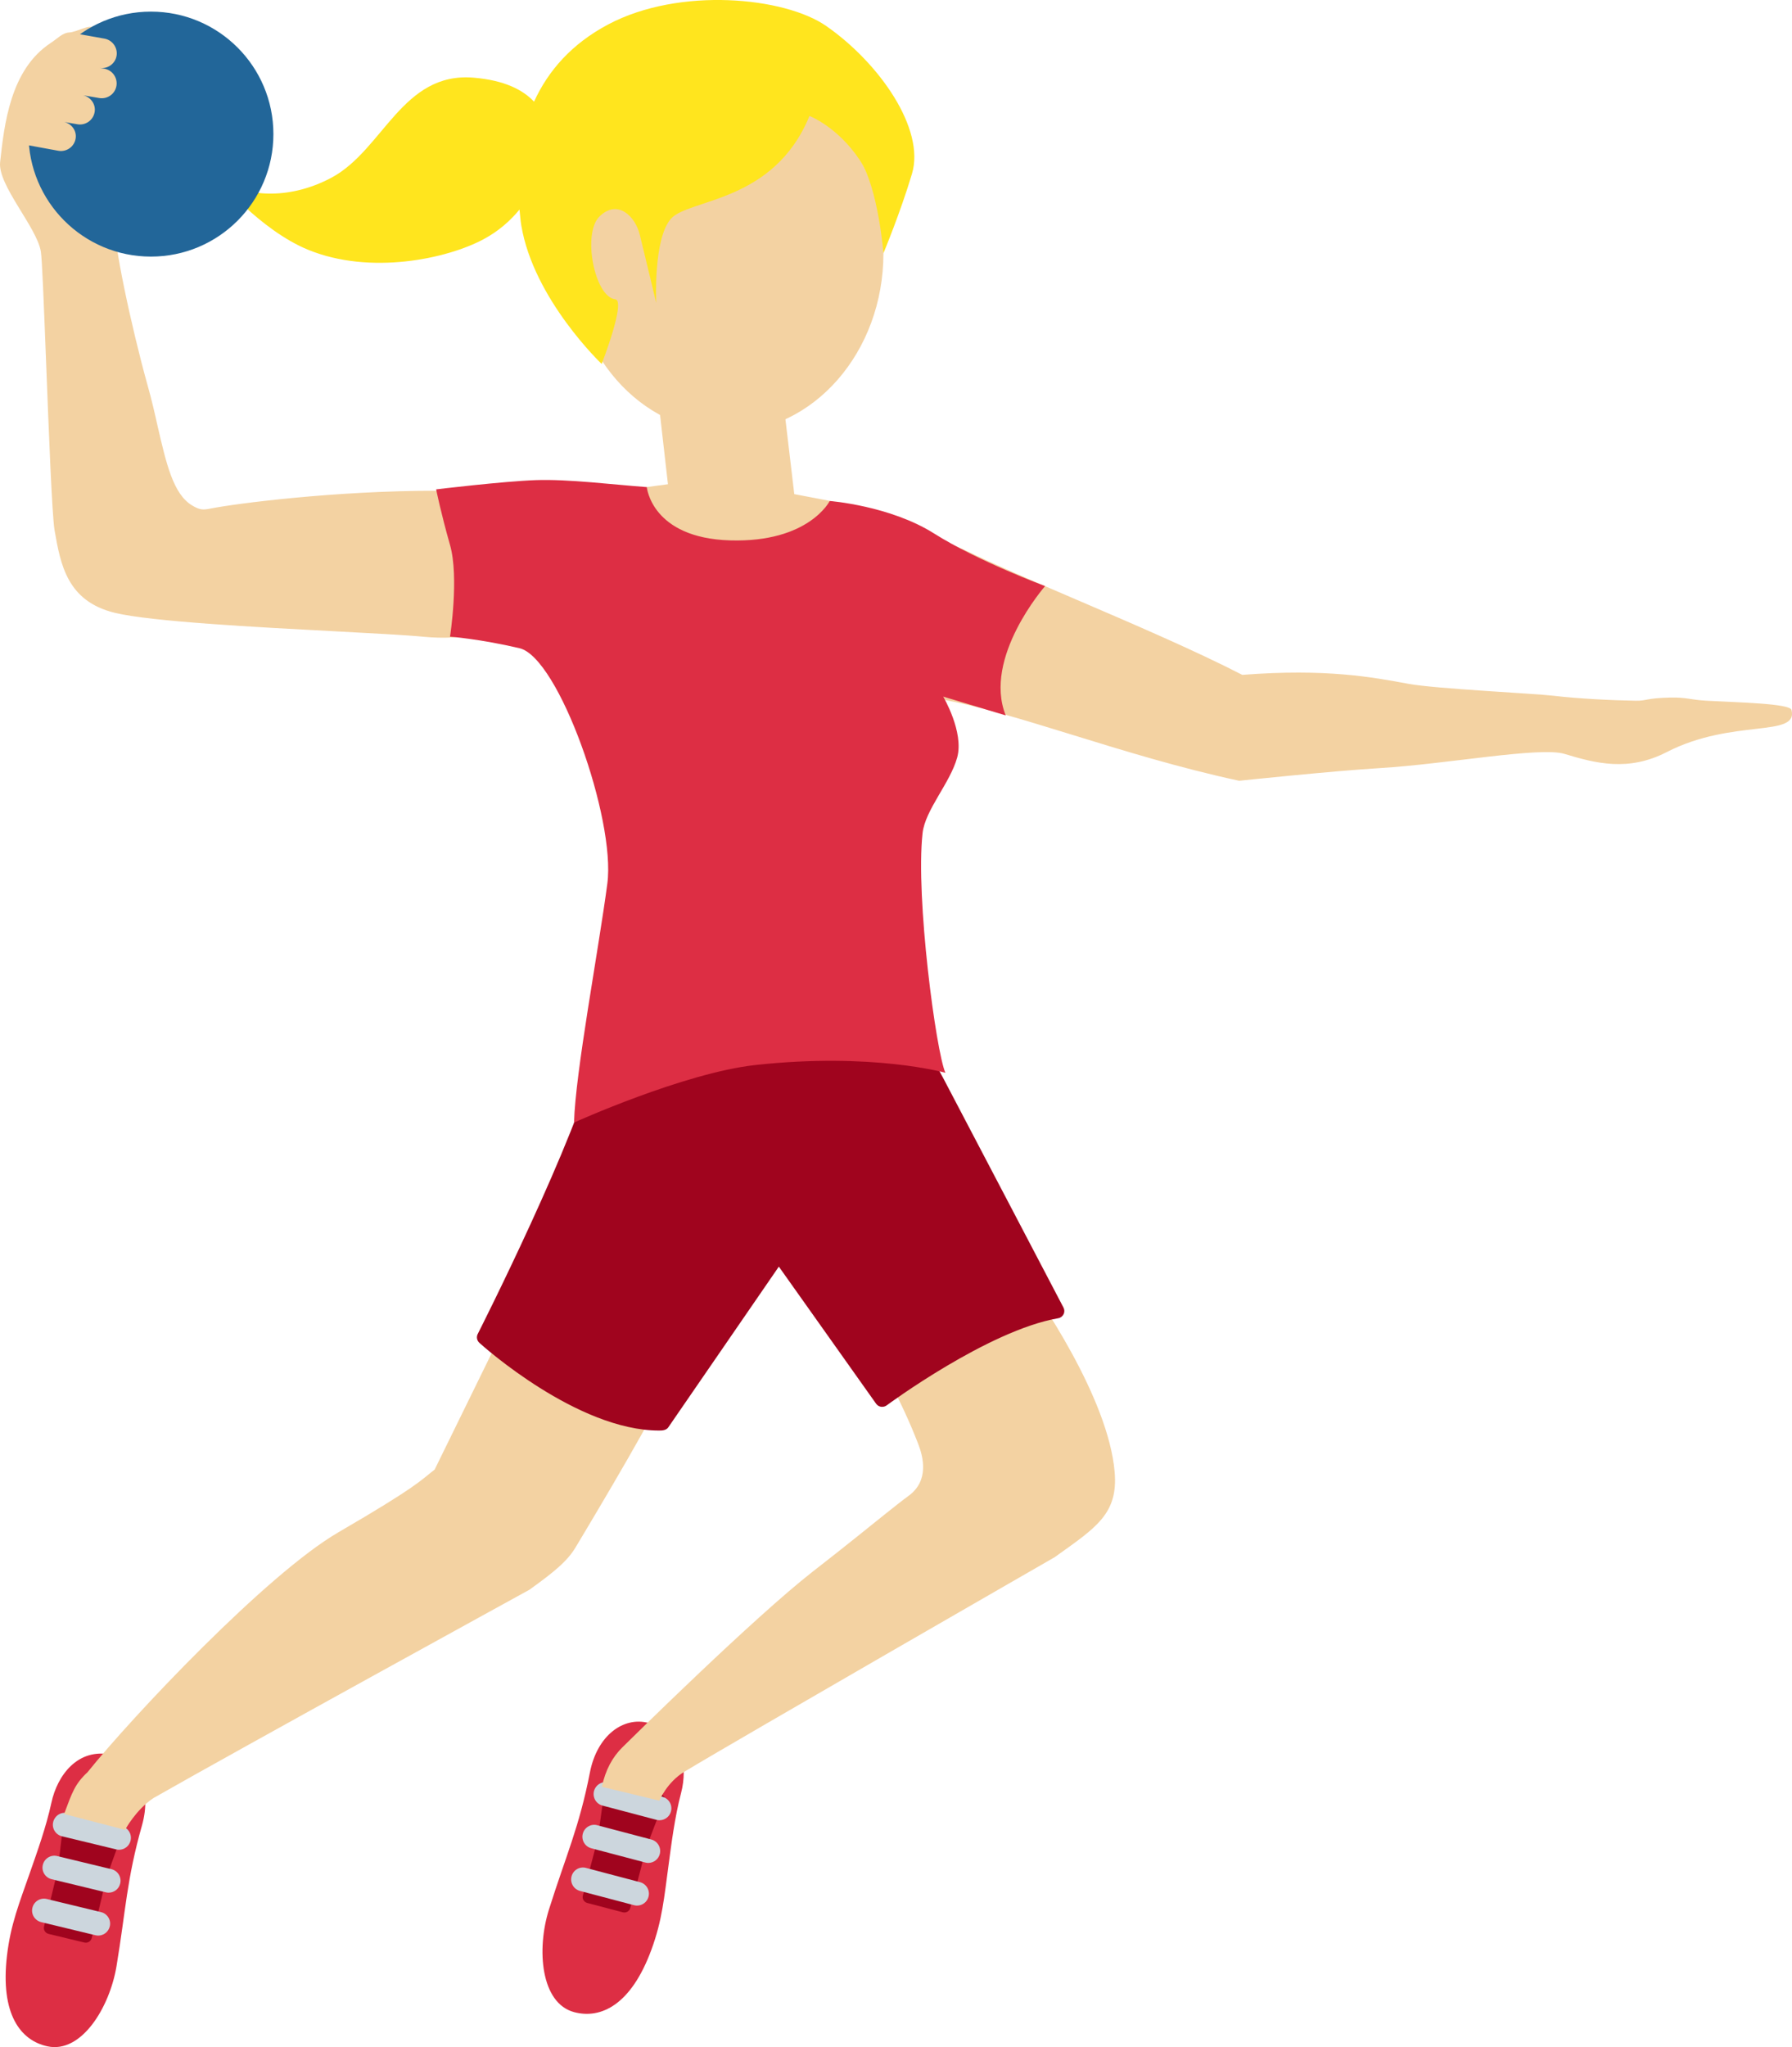 <?xml version="1.0" encoding="UTF-8" standalone="no"?>
<svg
   xmlns:dc="http://purl.org/dc/elements/1.1/"
   xmlns:cc="http://creativecommons.org/ns#"
   xmlns:rdf="http://www.w3.org/1999/02/22-rdf-syntax-ns#"
   xmlns:svg="http://www.w3.org/2000/svg"
   xmlns="http://www.w3.org/2000/svg"
   xmlns:sodipodi="http://sodipodi.sourceforge.net/DTD/sodipodi-0.dtd"
   xmlns:inkscape="http://www.inkscape.org/namespaces/inkscape"
   viewBox="0 0 30.072 34.344"
   id="svg2"
   version="1.1"
   inkscape:version="0.91 r13725"
   sodipodi:docname="1f93e-1f3fc.svg"
   width="30.072"
   height="34.344">
  <defs
     id="defs38" />
  <sodipodi:namedview
     pagecolor="#ffffff"
     bordercolor="#666666"
     borderopacity="1"
     objecttolerance="10"
     gridtolerance="10"
     guidetolerance="10"
     inkscape:pageopacity="0"
     inkscape:pageshadow="2"
     inkscape:window-width="640"
     inkscape:window-height="480"
     id="namedview36"
     showgrid="false"
     inkscape:zoom="6.5555556"
     inkscape:cx="13.032915"
     inkscape:cy="17.010956"
     inkscape:window-x="0"
     inkscape:window-y="0"
     inkscape:window-maximized="0"
     inkscape:current-layer="svg2" />
  <path
     d="m 2.383,30.623 c -0.257,0.905 -0.272,1.425 -0.428,2.365 -0.115,0.69 -0.588,1.466 -1.158,1.343 -0.452,-0.097 -0.795,-0.538 -0.68,-1.52 0.061,-0.525 0.205,-0.877 0.393,-1.416 0.108,-0.311 0.264,-0.74 0.353,-1.153 0.097,-0.45 0.438,-0.928 1.018,-0.802 0.43,0.091 0.673,0.58 0.502,1.183 z"
     id="path4"
     inkscape:connector-curvature="0"
     style="fill:#dd2e44" />
  <path
     d="m 1.092,30.417 c 0.024,-0.017 0.237,-0.141 0.55,-0.054 0.313,0.087 0.425,0.267 0.44,0.293 0.014,0.027 -0.289,0.776 -0.332,0.985 -0.044,0.223 -0.205,0.849 -0.212,0.876 -0.013,0.054 -0.069,0.086 -0.125,0.072 l -0.597,-0.144 c -0.056,-0.014 -0.09,-0.068 -0.077,-0.122 l 0.205,-0.845 c 0.057,-0.235 0.123,-1.044 0.148,-1.061 z"
     id="path6"
     inkscape:connector-curvature="0"
     style="fill:#a0041e" />
  <path
     d="m 1.648,32.473 c -0.016,0 -0.031,-0.002 -0.047,-0.006 l -0.91,-0.22 c -0.107,-0.026 -0.174,-0.134 -0.147,-0.241 0.026,-0.107 0.134,-0.173 0.241,-0.147 l 0.91,0.22 c 0.107,0.026 0.174,0.134 0.147,0.241 -0.022,0.091 -0.103,0.153 -0.194,0.153 z m 0.175,-0.72 c -0.016,0 -0.031,-0.002 -0.047,-0.006 l -0.91,-0.22 c -0.107,-0.026 -0.174,-0.134 -0.147,-0.241 0.025,-0.107 0.135,-0.174 0.241,-0.147 l 0.91,0.22 c 0.107,0.026 0.174,0.134 0.147,0.241 -0.022,0.092 -0.103,0.153 -0.194,0.153 z m 0.174,-0.72 c -0.016,0 -0.031,-0.002 -0.047,-0.006 l -0.91,-0.22 c -0.107,-0.026 -0.174,-0.134 -0.147,-0.241 0.027,-0.107 0.134,-0.174 0.241,-0.147 l 0.91,0.22 c 0.107,0.026 0.174,0.134 0.147,0.241 -0.022,0.092 -0.103,0.153 -0.194,0.153 z"
     id="path8"
     inkscape:connector-curvature="0"
     style="fill:#ccd6dd" />
  <path
     d="m 9.9,29.734 c -0.18,0.923 -0.402,1.394 -0.688,2.302 -0.21,0.667 -0.139,1.573 0.425,1.722 0.447,0.118 0.953,-0.12 1.294,-1.047 0.183,-0.496 0.214,-0.875 0.291,-1.441 0.044,-0.326 0.1,-0.78 0.207,-1.188 0.117,-0.445 0.029,-1.025 -0.545,-1.176 -0.425,-0.113 -0.864,0.213 -0.984,0.828 z"
     id="path10"
     inkscape:connector-curvature="0"
     style="fill:#dd2e44" />
  <path
     d="m 10.171,29.904 c 0.024,-0.017 0.24,-0.136 0.551,-0.043 0.311,0.094 0.42,0.275 0.434,0.302 0.013,0.027 -0.304,0.77 -0.351,0.978 -0.049,0.222 -0.221,0.845 -0.229,0.871 -0.014,0.054 -0.071,0.084 -0.126,0.07 l -0.594,-0.156 c -0.056,-0.015 -0.089,-0.07 -0.075,-0.124 l 0.221,-0.841 c 0.062,-0.233 0.144,-1.041 0.169,-1.057 z"
     id="path12"
     inkscape:connector-curvature="0"
     style="fill:#a0041e" />
  <path
     d="m 10.69,31.97 c -0.017,0 -0.034,-0.002 -0.051,-0.007 l -0.905,-0.239 c -0.107,-0.028 -0.171,-0.137 -0.143,-0.244 0.027,-0.106 0.137,-0.172 0.244,-0.142 l 0.905,0.239 c 0.107,0.028 0.171,0.137 0.143,0.244 -0.023,0.089 -0.104,0.149 -0.193,0.149 z m 0.189,-0.716 c -0.017,0 -0.034,-0.002 -0.051,-0.007 l -0.905,-0.239 c -0.107,-0.028 -0.171,-0.137 -0.143,-0.244 0.027,-0.106 0.138,-0.172 0.244,-0.142 l 0.905,0.239 c 0.107,0.028 0.171,0.137 0.143,0.244 -0.023,0.089 -0.104,0.149 -0.193,0.149 z m 0.188,-0.716 c -0.017,0 -0.034,-0.002 -0.051,-0.007 l -0.905,-0.239 c -0.107,-0.028 -0.171,-0.137 -0.143,-0.244 0.028,-0.106 0.139,-0.173 0.244,-0.142 l 0.905,0.239 c 0.107,0.028 0.171,0.137 0.143,0.244 -0.023,0.089 -0.104,0.149 -0.193,0.149 z"
     id="path14"
     inkscape:connector-curvature="0"
     style="fill:#ccd6dd" />
  <g
     id="g16"
     style="fill:#f3d2a2"
     transform="translate(-4.967,-0.667)">
    <path
       d="m 16.042,24.146 -2.5,-1.438 -1.281,2.614 c -0.24,0.185 -0.28,0.276 -1.615,1.052 -1.203,0.699 -3.46,3.091 -4.21,4.025 C 6.223,30.597 6.177,30.74 6.043,31.1 l 1.023,0.266 c 0,0 0.182,-0.34 0.476,-0.533 1.438,-0.821 6.309,-3.495 6.309,-3.495 0.394,-0.283 0.64,-0.478 0.78,-0.72 0,0 1.192,-1.979 1.411,-2.472 z m 6.037,-2.159 -2.501,1.313 c 0.171,0.271 0.513,0.854 0.797,1.59 0.083,0.213 0.191,0.618 -0.163,0.874 -0.2,0.146 -0.59,0.466 -0.889,0.704 -0.204,0.163 -0.438,0.349 -0.714,0.563 -0.997,0.778 -3.032,2.787 -3.198,2.951 -0.166,0.164 -0.283,0.377 -0.344,0.662 0.087,0.019 0.965,0.233 0.965,0.233 0,0 0.123,-0.307 0.421,-0.487 0.929,-0.561 6.214,-3.599 6.214,-3.599 0.69,-0.495 1.067,-0.722 1.005,-1.432 -0.108,-1.24 -1.263,-2.915 -1.593,-3.372 z M 13.576,9.322 C 13.309,9.042 12.871,8.9 12.277,8.9 10.588,8.9 8.919,9.115 8.494,9.2 8.376,9.224 8.321,9.224 8.193,9.148 7.875,8.96 7.759,8.452 7.61,7.808 7.562,7.591 7.509,7.362 7.445,7.136 7.166,6.135 6.857,4.676 6.895,4.4 6.949,4.015 6.583,1.18 6.539,1.137 6.468,1.067 6.265,1.204 6.126,1.212 6.015,1.219 5.936,1.31 5.818,1.388 c -0.682,0.447 -0.78,1.376 -0.849,2 -0.042,0.386 0.62,1.095 0.684,1.502 0.02,0.133 0.047,0.804 0.089,1.888 0.044,1.135 0.099,2.549 0.141,2.788 0.101,0.572 0.208,1.186 1.01,1.382 0.604,0.147 2.378,0.241 3.673,0.309 0.65,0.035 1.213,0.064 1.512,0.093 0.647,0.062 1.198,-0.058 1.515,-0.331 0.192,-0.167 0.296,-0.389 0.309,-0.66 0.017,-0.443 -0.091,-0.793 -0.326,-1.037 z m 20.031,3.101 c -0.285,-0.016 -0.335,-0.059 -0.612,-0.053 -0.406,0.009 -0.393,0.056 -0.577,0.053 -0.399,-0.006 -0.967,-0.034 -1.387,-0.084 -0.31,-0.037 -1.968,-0.116 -2.419,-0.198 C 27.998,12.028 27.228,11.88 25.814,11.989 25.02,11.58 23.945,11.119 22.991,10.71 22.292,10.41 21.632,10.127 21.189,9.91 20.966,9.801 20.747,9.745 20.537,9.745 c -0.156,0 -0.308,0.031 -0.449,0.092 -0.325,0.141 -0.568,0.43 -0.686,0.813 -0.043,0.142 -0.162,0.638 0.108,1.073 0.216,0.347 0.624,0.573 1.214,0.671 0.618,0.102 1.367,0.333 2.234,0.6 0.857,0.265 1.82,0.561 2.804,0.772 0,0 1.555,-0.164 2.367,-0.213 1.124,-0.068 2.682,-0.362 3.092,-0.238 0.518,0.157 1.068,0.303 1.715,-0.03 1.106,-0.569 2.212,-0.236 2.095,-0.707 -0.028,-0.109 -0.881,-0.125 -1.424,-0.155 z m -15.78,-7.43 c -0.062,-0.564 -0.59,-1 -1.148,-0.934 -0.564,0.062 -0.977,0.558 -0.914,1.122 l 0.411,3.61 -0.355,0.047 c 0,0 -0.363,1.057 1.449,1.057 1.812,0 1.621,-0.825 1.621,-0.825 L 18.296,8.957 17.827,4.993 Z"
       id="path18"
       inkscape:connector-curvature="0" />
    <ellipse
       cx="17.167"
       cy="4.917"
       rx="2.625"
       ry="3"
       id="ellipse20" />
  </g>
  <path
     d="m 13.866,0.437 c -0.699,-0.487 -2.461,-0.66 -3.656,-0.029 -0.615,0.325 -1.011,0.778 -1.248,1.298 -0.181,-0.193 -0.487,-0.359 -1.016,-0.403 -1.196,-0.099 -1.513,1.208 -2.378,1.675 -0.653,0.352 -1.4,0.364 -1.921,0.013 0,0 0.716,0.867 1.52,1.198 1.045,0.43 2.333,0.154 2.947,-0.175 0.258,-0.138 0.452,-0.314 0.604,-0.498 0.01,0.089 0.015,0.177 0.03,0.266 0.207,1.24 1.349,2.324 1.349,2.324 0,0 0.414,-1.064 0.227,-1.085 -0.347,-0.039 -0.555,-1.105 -0.264,-1.389 0.306,-0.299 0.6,0 0.675,0.3 0.075,0.3 0.277,1.151 0.277,1.151 0,0 -0.052,-1.076 0.248,-1.414 0.3,-0.337 1.724,-0.262 2.324,-1.724 0,0 0.47,0.179 0.845,0.742 0.309,0.464 0.396,1.562 0.396,1.562 0,0 0.283,-0.678 0.479,-1.333 0.225,-0.749 -0.542,-1.855 -1.438,-2.479 z"
     id="path22"
     inkscape:connector-curvature="0"
     style="fill:#ffe51e" />
  <g
     id="g24"
     style="fill:#a0041e"
     transform="translate(-4.967,-0.667)">
    <path
       d="m 15.104,18.375 c -0.318,1.396 -2.009,4.729 -2.009,4.729 0,0 1.639,1.477 2.987,1.437 l 1.954,-2.841 1.735,2.446 c 0,0 1.713,-1.274 2.931,-1.485 0,0 -1.666,-3.182 -2.023,-3.856 -0.357,-0.674 -1.057,-1.547 -1.057,-1.547 0,0 -4.27,0.028 -4.518,1.117 z"
       id="path26"
       inkscape:connector-curvature="0" />
    <path
       d="m 16.028,24.667 c -1.37,0 -2.949,-1.41 -3.016,-1.471 -0.042,-0.038 -0.054,-0.099 -0.028,-0.149 0.017,-0.033 1.688,-3.335 1.998,-4.7 0.263,-1.152 4.193,-1.211 4.64,-1.214 l 0.001,0 c 0.038,0 0.074,0.017 0.098,0.047 0.028,0.036 0.712,0.89 1.07,1.566 0.356,0.675 2.022,3.857 2.022,3.857 0.019,0.035 0.02,0.077 0.002,0.113 -0.018,0.035 -0.052,0.061 -0.091,0.067 -1.176,0.204 -2.861,1.45 -2.879,1.463 -0.027,0.02 -0.062,0.026 -0.094,0.022 -0.033,-0.005 -0.062,-0.023 -0.082,-0.051 l -1.632,-2.3 -1.853,2.693 c -0.032,0.051 -0.098,0.058 -0.156,0.057 z m -2.777,-1.595 c 0.32,0.271 1.65,1.337 2.765,1.345 l 1.918,-2.788 c 0.023,-0.033 0.062,-0.054 0.102,-0.054 l 10e-4,0 c 0.041,0 0.079,0.02 0.102,0.053 l 1.662,2.343 c 0.373,-0.267 1.665,-1.15 2.715,-1.398 -0.332,-0.633 -1.635,-3.122 -1.945,-3.709 -0.301,-0.567 -0.858,-1.29 -1.008,-1.479 -1.617,0.018 -4.174,0.305 -4.336,1.019 -0.293,1.284 -1.702,4.122 -1.976,4.668 z"
       id="path28"
       inkscape:connector-curvature="0" />
  </g>
  <path
     d="m 8.989,8.055 c 0.549,-0.02 1.321,0.078 1.865,0.117 0,0 0.078,0.855 1.399,0.894 1.321,0.039 1.671,-0.661 1.671,-0.661 0,0 1.01,0.078 1.749,0.544 0.738,0.466 1.865,0.884 1.865,0.884 0,0 -1.049,1.197 -0.661,2.169 l -1.049,-0.315 c 0,0 0.352,0.593 0.235,1.021 -0.117,0.427 -0.538,0.88 -0.581,1.269 -0.12,1.082 0.227,3.672 0.383,4.021 0,0 -1.225,-0.346 -3.191,-0.13 -1.201,0.133 -3.041,0.965 -3.041,0.965 0.022,-0.842 0.413,-2.902 0.559,-4.01 0.142,-1.079 -0.814,-3.793 -1.474,-3.948 -0.661,-0.155 -1.166,-0.194 -1.166,-0.194 0,0 0.155,-0.994 0,-1.538 -0.155,-0.544 -0.233,-0.933 -0.233,-0.933 0,0 1.121,-0.135 1.67,-0.155 z"
     id="path30"
     inkscape:connector-curvature="0"
     style="fill:#dd2e44" />
  <circle
     cx="2.533"
     cy="2.25"
     r="2.055"
     id="circle32"
     style="fill:#226699" />
  <path
     d="m 1.751,1.153 -0.079,-0.013 c 0.133,0.02 0.261,-0.069 0.284,-0.203 0.023,-0.135 -0.068,-0.265 -0.204,-0.289 l -0.513,-0.091 -0.825,0.901 -0.25,0.922 0.817,0.15 c 0.135,0.023 0.265,-0.068 0.288,-0.204 0.022,-0.129 -0.064,-0.248 -0.189,-0.279 l 0.22,0.038 c 0.135,0.023 0.265,-0.068 0.288,-0.204 0.023,-0.131 -0.065,-0.253 -0.193,-0.282 l 0.271,0.046 c 0.135,0.023 0.265,-0.068 0.288,-0.204 0.023,-0.136 -0.068,-0.265 -0.203,-0.288 z"
     id="path34"
     inkscape:connector-curvature="0"
     style="fill:#f3d2a2" />
</svg>
